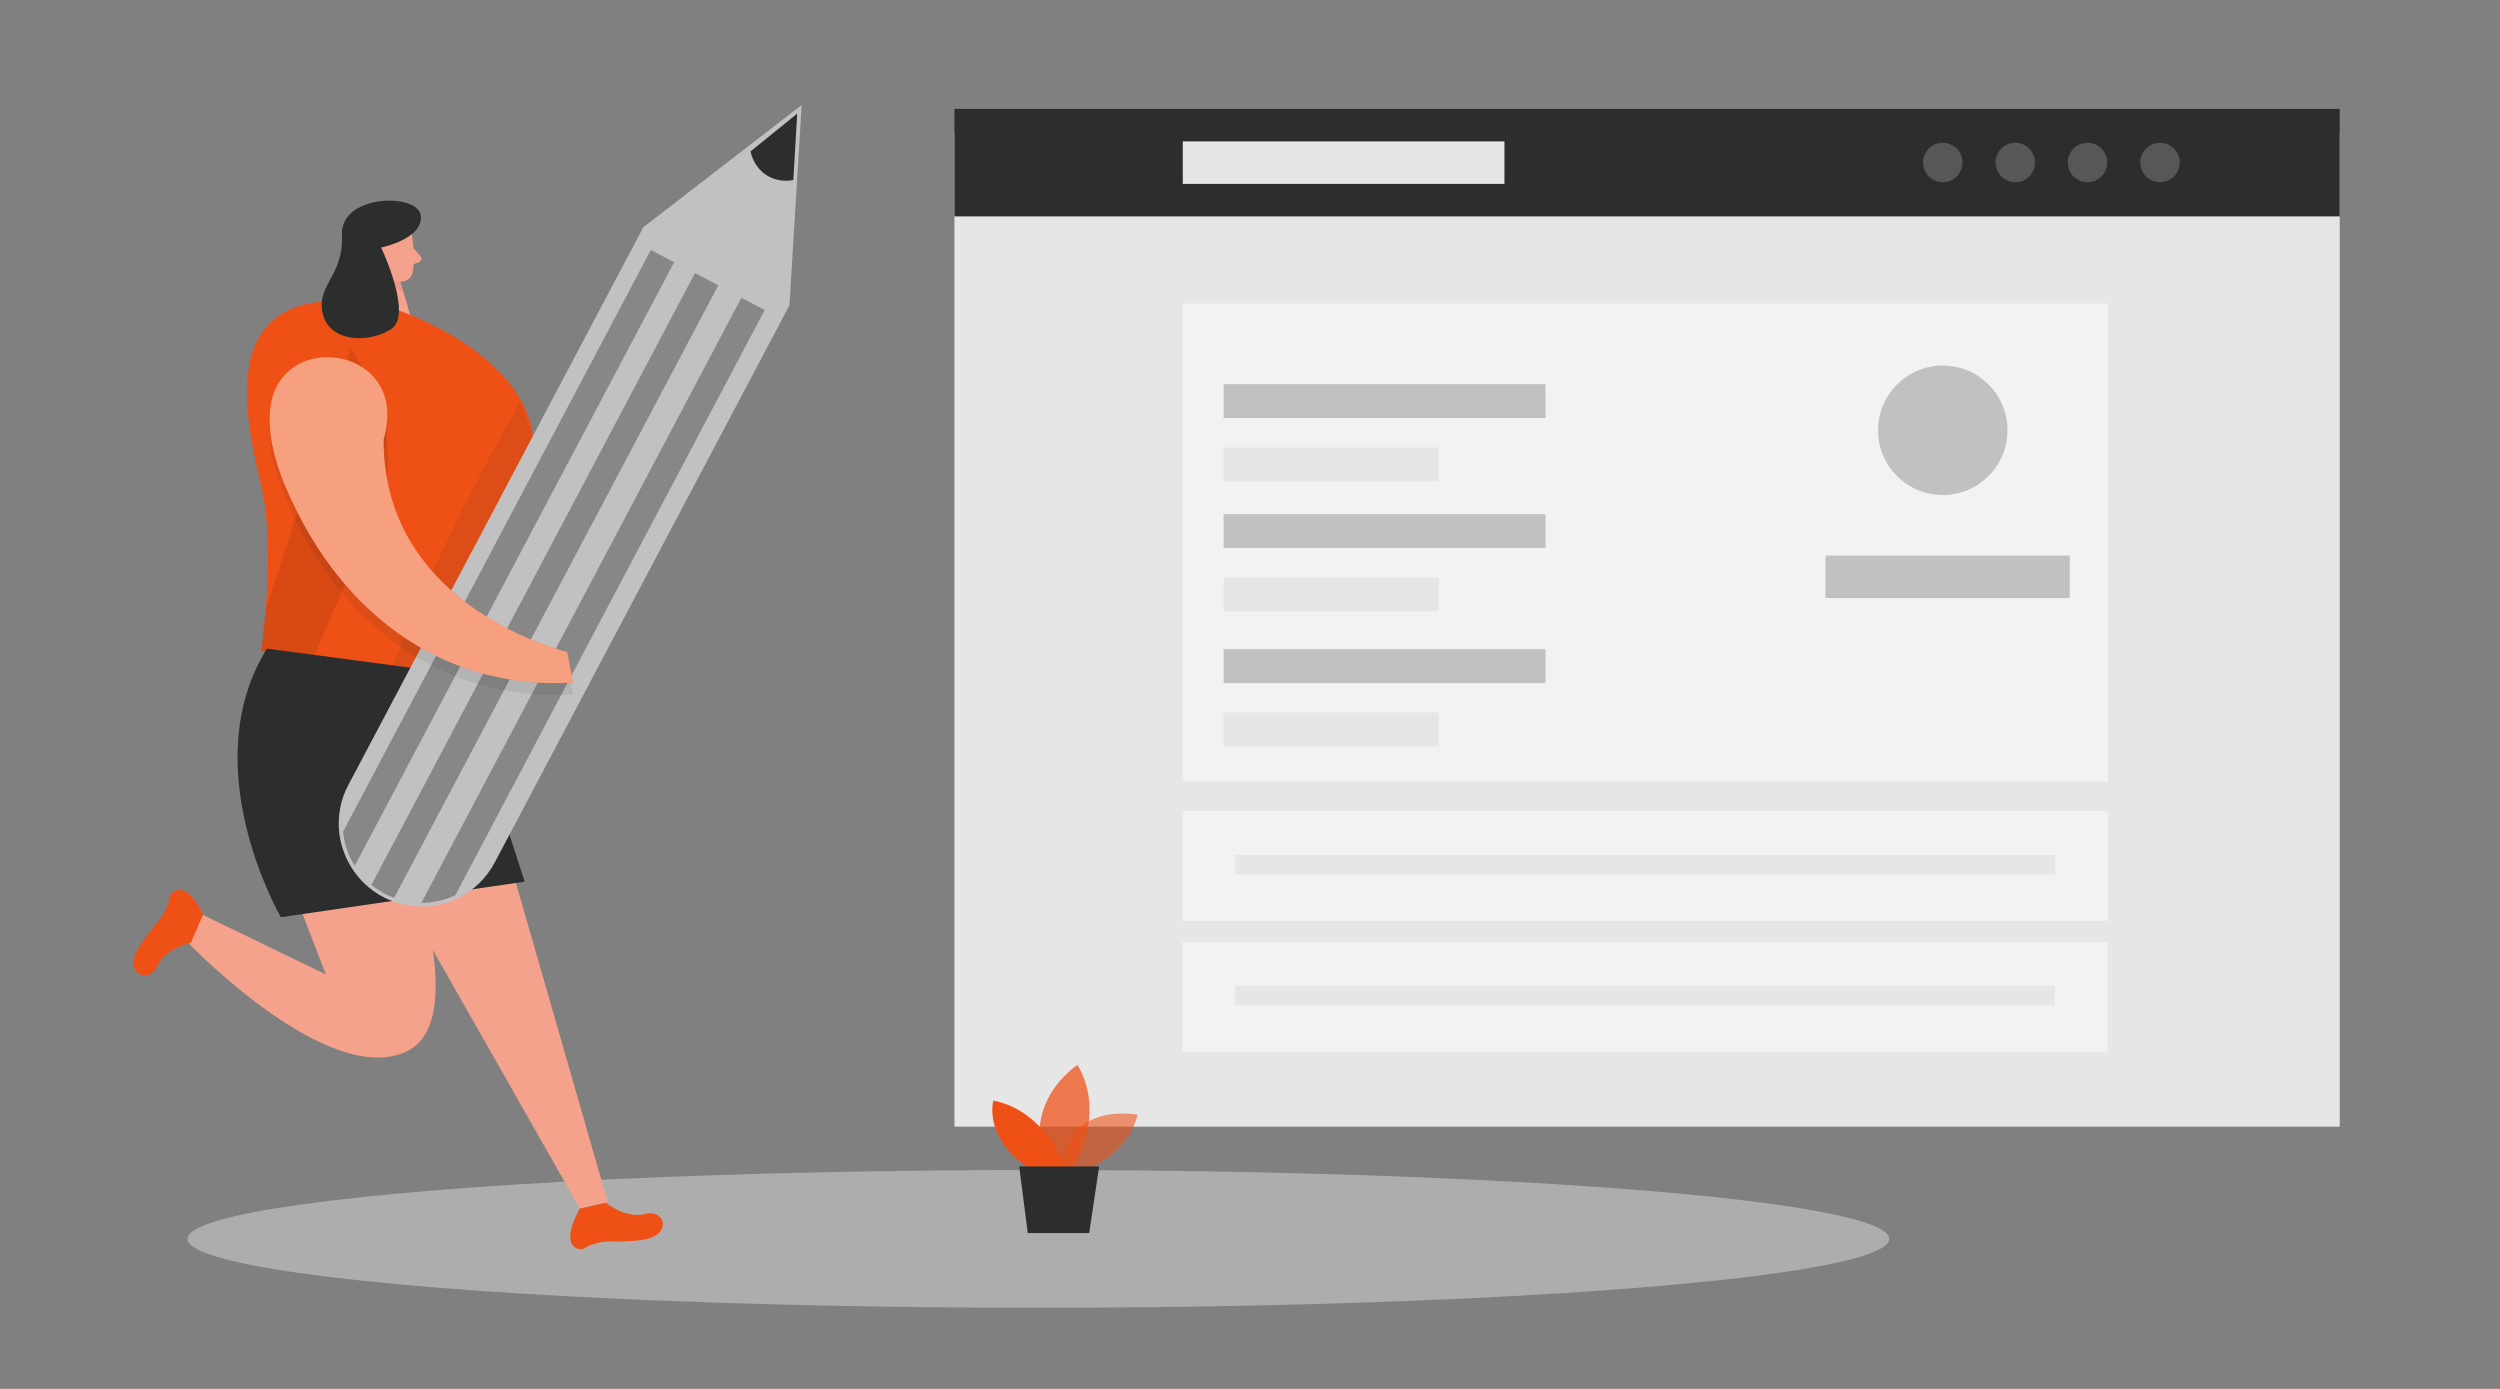 <?xml version="1.0" encoding="utf-8"?>
<!-- Generator: Adobe Illustrator 24.0.2, SVG Export Plug-In . SVG Version: 6.00 Build 0)  -->
<svg version="1.1" id="bdca66da-b24d-4c28-9ed3-7b25797e90e9"
	 xmlns="http://www.w3.org/2000/svg" xmlns:xlink="http://www.w3.org/1999/xlink" x="0px" y="0px" viewBox="0 0 900 500"
	 style="enable-background:new 0 0 900 500;" xml:space="preserve">
<rect x="0" y="0" width="900" height="500" fill="#808080" stroke="none"/>
<style type="text/css">
	.st0{opacity:0.45;fill:#E6E6E6;enable-background:new    ;}
	.st1{fill:#F4A28C;}
	.st2{opacity:0.31;fill:#CE8172;enable-background:new    ;}
	.st3{fill:#EF5015;}
	.st4{opacity:9.000000e-02;enable-background:new    ;}
	.st5{fill:#2C2E2D;}
	.st6{opacity:9.000000e-02;fill:#2C2E2D;}
	.st7{fill:#C1C1C1;}
	.st8{fill:#878787;}
	.st9{fill:#3F3D56;}
	.st10{fill:#E6E6E6;}
	.st11{fill:#F2F2F2;}
	.st12{opacity:0.2;fill:#FFFFFF;enable-background:new    ;}
	.st13{opacity:0.58;fill:#EF5015;enable-background:new    ;}
	.st14{opacity:0.73;fill:#EF5015;enable-background:new    ;}
	.st15{opacity:0.46;fill:#FFFFFF;enable-background:new    ;}
</style>
<ellipse class="st0" cx="373.8" cy="446" rx="306.3" ry="24.8"/>
<polygon class="st1" points="133.1,87.2 132.6,114.7 147.8,113.9 142.1,94.2 "/>
<path class="st2" d="M143.5,98.5c-1.9-0.2-3.8-1-5.3-2.2c0,0,0.9,5,7.1,9.1L143.5,98.5z"/>
<path class="st1" d="M148.2,84c0,0,1.4,8.3,0.4,13.9c-0.4,2.3-2.6,3.8-4.8,3.4c0,0,0,0,0,0c-2.8-0.5-6.5-2.1-7.8-6.4l-3.1-7.1
	c-1-3,0.1-6.4,2.7-8.3C139.9,75.8,147.6,78.9,148.2,84z"/>
<path class="st1" d="M139.9,91.9c0,0-0.3-3.2-2.7-2.8s-2,5.1,1.4,5.3L139.9,91.9z"/>
<path class="st1" d="M148.9,89.3l2.5,3c0.5,0.6,0.4,1.4-0.2,1.9c-0.2,0.1-0.3,0.2-0.5,0.3l-3.1,0.9L148.9,89.3z"/>
<path class="st3" d="M141.9,111.2c0,0,62.6,19.9,48.1,63.1c-10.5,31.2-26.9,26.5-29.6,51.1l-3,24.3L94,234.2c0,0,5.5-35.5,0.2-58.6
	S73.4,95.1,141.9,111.2z"/>
<path class="st4" d="M126.2,125.6c0,0,25.6,32.1,6.4,67.3c-3.3,6-6.1,12.2-8.8,18.4L112,238.6l-18-4.3l1.7-15L126.2,125.6z"/>
<path class="st5" d="M137.2,89.1c0,0,11.5,24.1,3.7,29.3c-7.8,5.2-22.2,5-24.7-5.4s7.6-13.6,6.9-28.4s27.6-15.3,28.4-6.9
	S137.2,89.1,137.2,89.1z"/>
<polygon class="st1" points="134.9,305.2 208.7,435 218.8,432.8 178.1,291.3 "/>
<path class="st1" d="M96.2,295.9l21.1,54.9l-44.2-21.4l-5.4,10c0,0,50.4,52.6,78.7,39.1C174.9,365.1,136,277,136,277L96.2,295.9z"/>
<path class="st5" d="M96.1,233.5l68.5,9.1l24.3,74.8l-87.8,12.8C101.2,330.3,69.6,276.2,96.1,233.5z"/>
<path class="st6" d="M196.3,194.8c-1.3,29.5-13.5,50-16.9,55.3c-19.2,30.3-47.6,42-57.4,45.5c7.8-25.8,18-54.5,31.6-84.9
	c10.9-24.4,22.4-46.4,33.7-65.9C191.3,154.4,197.3,172.1,196.3,194.8z"/>
<path class="st3" d="M218.1,433c0,0,7.1,5.9,14.2,4c7-1.9,10.3,7.9-1.4,9.4c-3.6,0.5-7.3,0.6-11,0.5c-3.4,0-6.7,0.8-9.6,2.5
	c-1.2,0.6-2.6,0.3-3.6-0.6c-4.1-3.1,2-13.7,2-13.7L218.1,433z"/>
<path class="st3" d="M68.7,339.4c0,0-9.1,1.8-12.1,8.4c-3,6.7-12.7,2.9-6.4-7.1c2-3.1,4.2-6,6.6-8.8c2.2-2.6,3.7-5.7,4.3-9
	c0.3-1.3,1.4-2.2,2.7-2.4c5-1.2,9.3,8.7,9.3,8.7L68.7,339.4z"/>
<path class="st1" d="M197.9,233.8c1.7-1.8,4.2-2.7,6.6-2.3c3.9,0.8,10.2,11.5-4.9,11.4L197.9,233.8z"/>
<path class="st1" d="M195.6,184.6c0,0,6,10.7-2.8,13.7C183.9,201.3,185.4,185.8,195.6,184.6z"/>
<path class="st7" d="M288.6,37.8l-4.4,72.1L178.1,310.5c-3,5.7-7.8,10.3-13.6,13c-7.2,3.4-15.5,3.8-23,1
	c-8.7-3.2-15.4-10.3-18.2-19.2c-0.6-1.9-1-3.8-1.2-5.8c-0.6-5.8,0.5-11.7,3.3-16.9L231.6,81.8L288.6,37.8z"/>
<path class="st8" d="M151.7,325l115.2-217.8l8.4,4.4L163.9,322.3C160.1,324.1,155.9,325,151.7,325z"/>
<path class="st8" d="M123.5,299.4L234.3,90l8.4,4.4L127.7,311.7c-1.3-2.1-2.4-4.4-3.1-6.7C124.1,303.2,123.7,301.3,123.5,299.4z"/>
<path class="st8" d="M133.7,318.6L250.2,98.3l8.4,4.4L141.9,323.2c-1.2-0.4-2.3-0.9-3.5-1.5C136.8,320.8,135.2,319.8,133.7,318.6z"
	/>
<path class="st5" d="M270.2,54.5c5.6-4.5,11.2-9.1,16.8-13.6l-1.4,23.9c-0.8,0.2-5.7,1.1-10.2-2.1C271.3,59.7,270.4,55.4,270.2,54.5
	z"/>
<path class="st6" d="M139.4,155.1c1.6-26.6-38.3-30.8-42-4.5c-1,7.4,0.3,17,5.5,29.2c21,49.1,60.5,73,103.4,70.2l-2.1-11
	c0,0-66.4-15.6-66.1-76.5C138.8,160.1,139.2,157.6,139.4,155.1z"/>
<path class="st9" d="M-71.7,35.2"/>
<rect x="343.6" y="47.8" class="st10" width="498.7" height="357.8"/>
<rect x="425.8" y="109.3" class="st11" width="333" height="172.1"/>
<rect x="425.8" y="292" class="st11" width="333" height="39.5"/>
<rect x="440.5" y="233.7" class="st7" width="115.9" height="12.2"/>
<rect x="440.5" y="256.5" class="st10" width="77.5" height="12.2"/>
<rect x="657.2" y="200" class="st7" width="87.9" height="15.3"/>
<rect x="444.7" y="307.8" class="st10" width="295.1" height="7"/>
<rect x="343.6" y="39.2" class="st5" width="498.7" height="38.7"/>
<rect x="425.8" y="50.9" class="st10" width="115.8" height="15.3"/>
<circle class="st12" cx="699.4" cy="58.5" r="7.1"/>
<circle class="st12" cx="725.5" cy="58.5" r="7.1"/>
<circle class="st12" cx="751.5" cy="58.5" r="7.1"/>
<circle class="st12" cx="777.6" cy="58.5" r="7.1"/>
<path class="st13" d="M388.4,422c0,0,17.3-4.7,21.1-20.7c0,0-26.9-5.5-27.6,22.1L388.4,422z"/>
<path class="st14" d="M386.3,420.3c0,0,12.2-19,1.6-36.9c0,0-20.4,12.9-11.5,36.9H386.3z"/>
<path class="st3" d="M383.2,420.3c0,0-6.3-20.2-25.6-24.1c0,0-3.7,13.1,12.4,24.1H383.2z"/>
<polygon class="st5" points="395.7,419.9 392.1,443.9 370,443.9 366.9,419.9 "/>
<rect x="425.7" y="339.1" class="st11" width="333" height="39.5"/>
<rect x="444.6" y="354.9" class="st10" width="295.1" height="7"/>
<rect x="440.5" y="185.1" class="st7" width="115.9" height="12.2"/>
<rect x="440.5" y="207.9" class="st10" width="77.5" height="12.2"/>
<rect x="440.5" y="138.3" class="st7" width="115.9" height="12.2"/>
<rect x="440.5" y="161.1" class="st10" width="77.5" height="12.2"/>
<circle class="st7" cx="699.4" cy="154.9" r="23.3"/>
<path class="st5" d="M125,99.8"/>
<path class="st3" d="M139.4,150.8c1.6-26.6-38.3-30.8-42-4.5c-1,7.4,0.3,17,5.5,29.2c21,49.1,60.5,73,103.4,70.2l-2.1-11
	c0,0-66.4-15.6-66.1-76.5C138.8,155.8,139.2,153.3,139.4,150.8z"/>
<path class="st15" d="M139.4,150.8c1.6-26.6-38.3-30.8-42-4.5c-1,7.4,0.3,17,5.5,29.2c21,49.1,60.5,73,103.4,70.2l-2.1-11
	c0,0-66.4-15.6-66.1-76.5C138.8,155.8,139.2,153.3,139.4,150.8z"/>
</svg>
